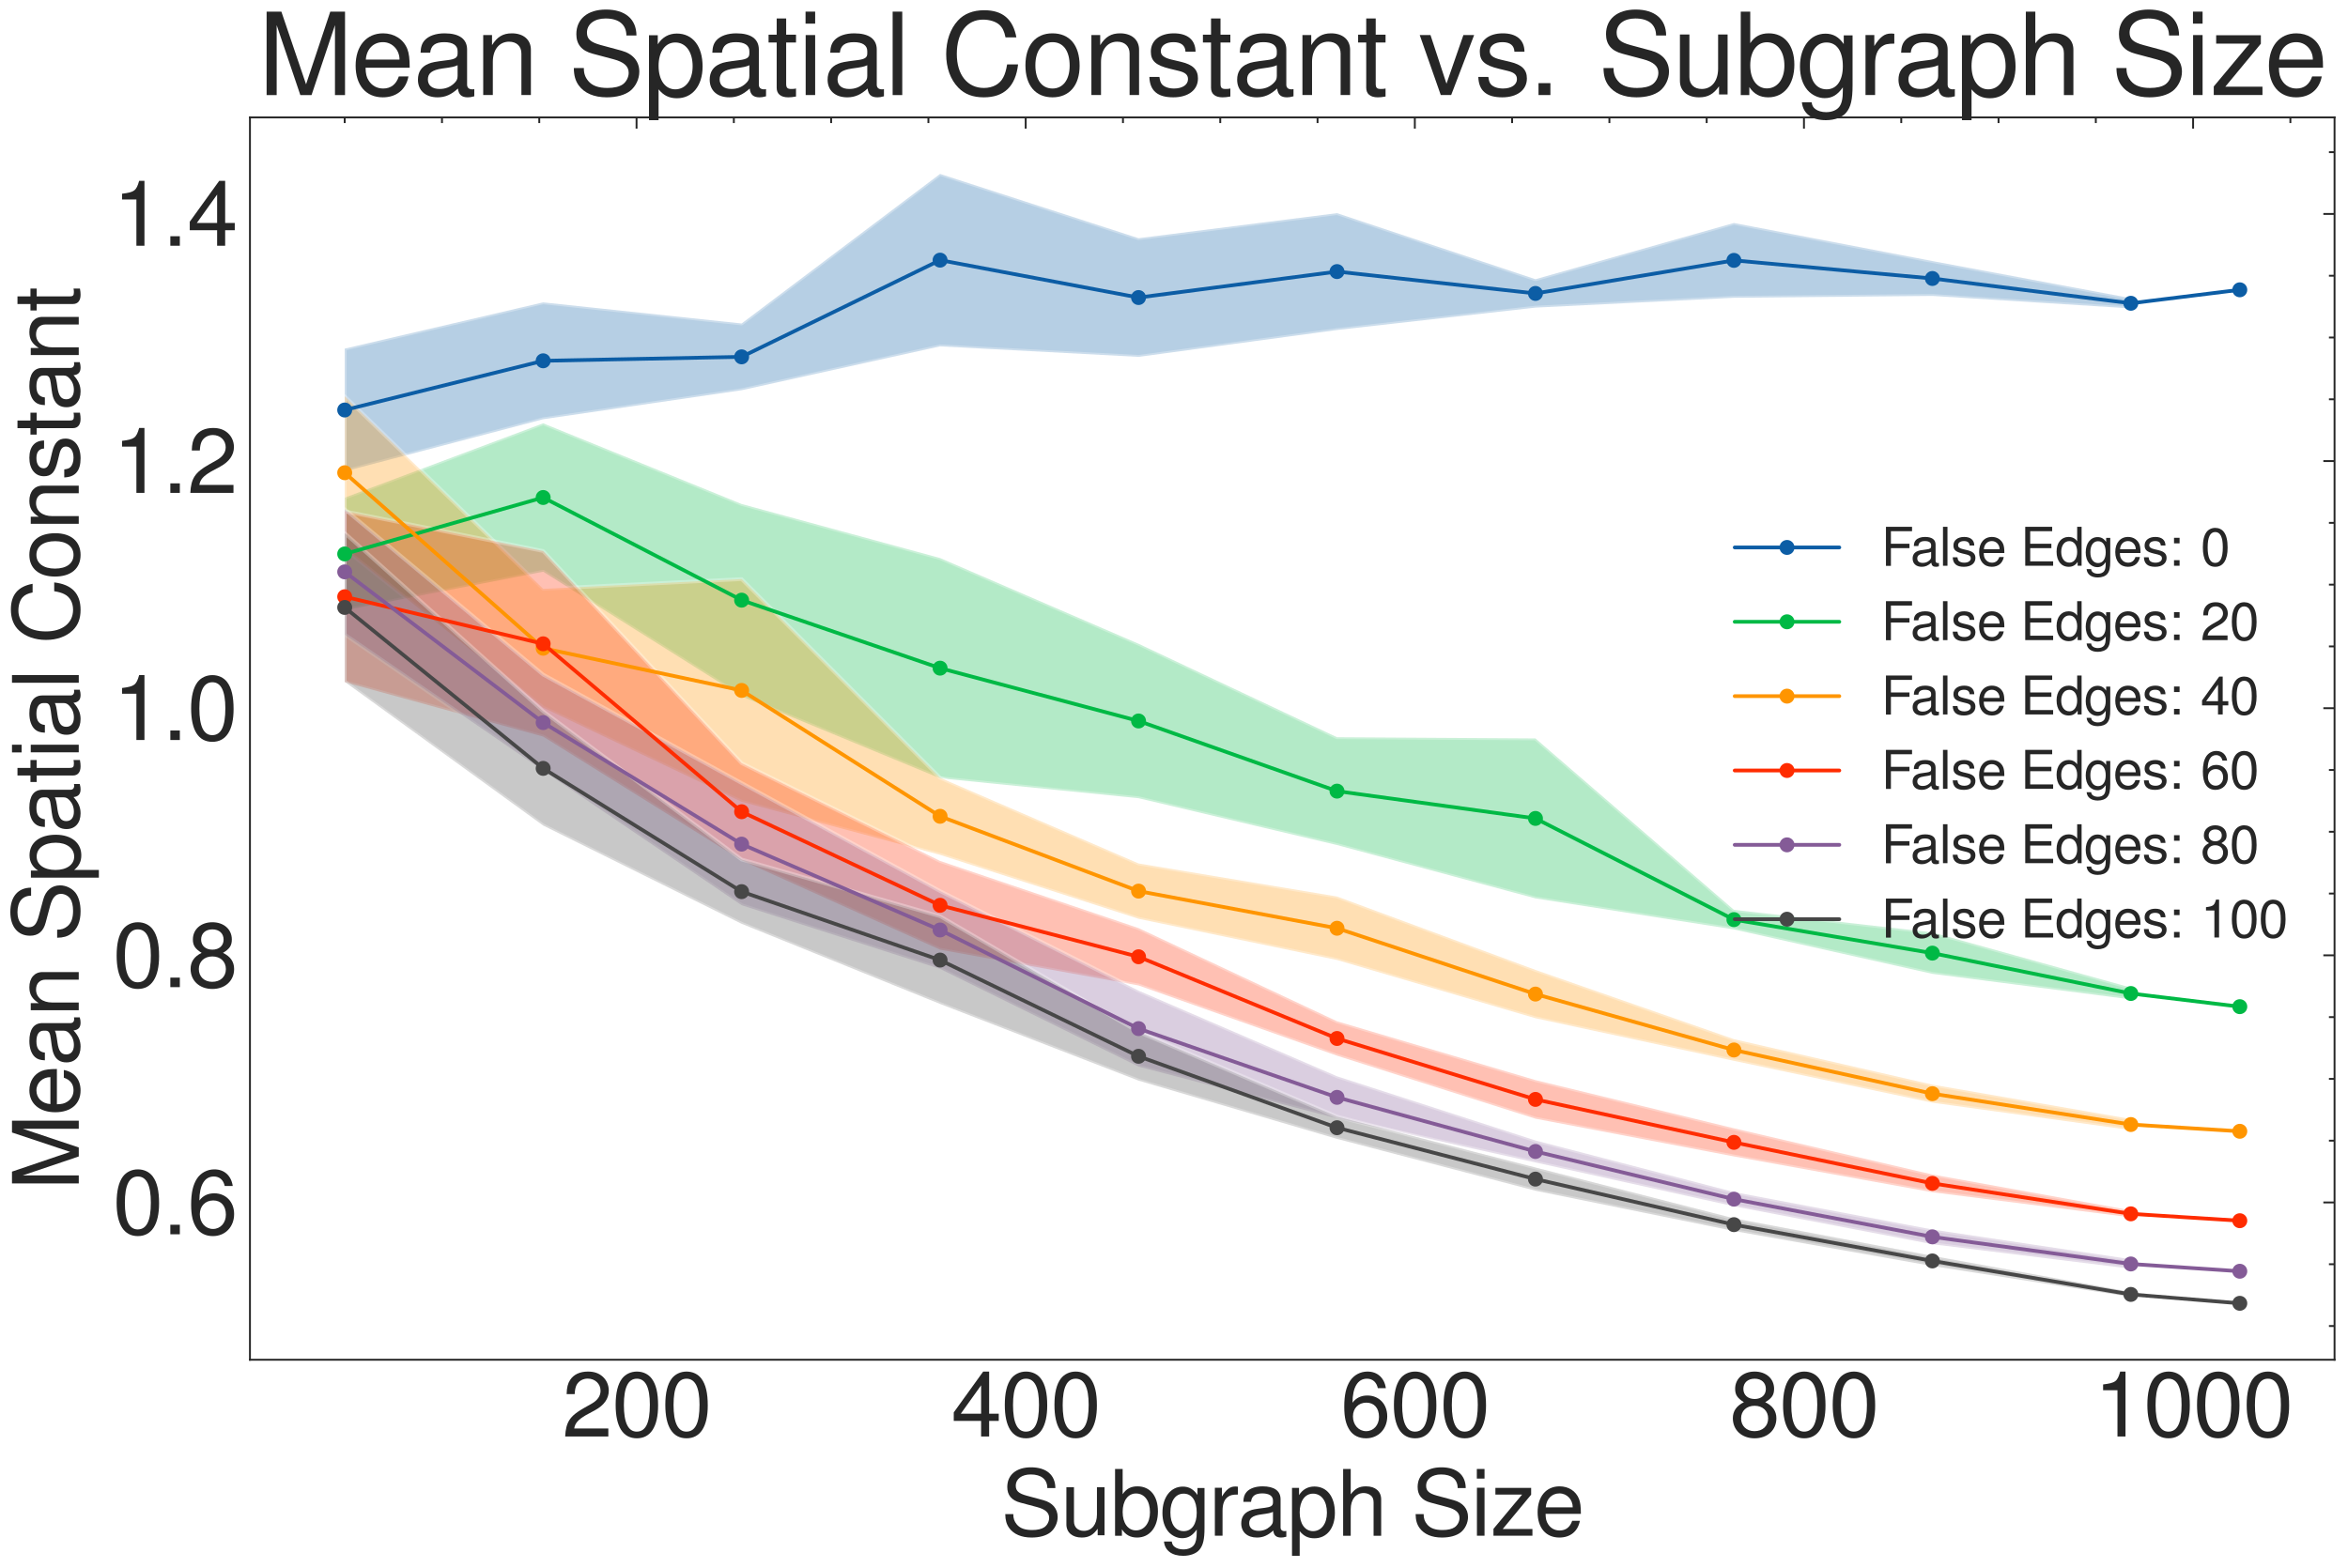 <?xml version="1.0" encoding="utf-8" standalone="no"?>
<!DOCTYPE svg PUBLIC "-//W3C//DTD SVG 1.1//EN"
  "http://www.w3.org/Graphics/SVG/1.1/DTD/svg11.dtd">
<svg xmlns:xlink="http://www.w3.org/1999/xlink" width="628.506pt" height="419.888pt" viewBox="0 0 628.506 419.888" xmlns="http://www.w3.org/2000/svg" version="1.1">
 <defs>
  <style type="text/css">*{stroke-linejoin: round; stroke-linecap: butt}</style>
 </defs>
 <g id="figure_1">
  <g id="patch_1">
   <path d="M 0 419.888 
L 628.506 419.888 
L 628.506 0 
L 0 0 
z
" style="fill: #ffffff"/>
  </g>
  <g id="axes_1">
   <g id="patch_2">
    <path d="M 66.906 364.088 
L 624.906 364.088 
L 624.906 31.448 
L 66.906 31.448 
z
" style="fill: #ffffff"/>
   </g>
   <g id="matplotlib.axis_1">
    <g id="xtick_1">
     <g id="line2d_1">
      <defs>
       <path id="m664e7f106a" d="M 0 0 
L 0 3 
" style="stroke: #262626; stroke-width: 0.5"/>
      </defs>
      <g>
       <use xlink:href="#m664e7f106a" x="170.392" y="31.448" style="fill: #262626; stroke: #262626; stroke-width: 0.5"/>
      </g>
     </g>
     <g id="text_1">
      <!-- $\mathdefault{200}$ -->
      <g style="fill: #262626" transform="translate(150.451 384.624) scale(0.24 -0.24)">
       <defs>
        <path id="NimbusSanL-Regu-32" d="M 3238 558 
L 851 558 
C 909 930 1114 1167 1670 1494 
L 2310 1840 
C 2944 2186 3270 2653 3270 3211 
C 3270 3589 3117 3942 2848 4185 
C 2579 4429 2246 4544 1818 4544 
C 1242 4544 813 4339 563 3955 
C 403 3711 333 3429 320 2967 
L 883 2967 
C 902 3275 941 3461 1018 3608 
C 1165 3884 1459 4051 1798 4051 
C 2310 4051 2694 3685 2694 3198 
C 2694 2839 2483 2531 2080 2301 
L 1491 1968 
C 544 1430 269 1000 218 0 
L 3238 0 
L 3238 558 
z
" transform="scale(0.016)"/>
        <path id="NimbusSanL-Regu-30" d="M 1760 4544 
C 1338 4544 954 4360 717 4046 
C 422 3651 275 3044 275 2208 
C 275 683 787 -128 1760 -128 
C 2720 -128 3245 683 3245 2170 
C 3245 3050 3104 3638 2803 4046 
C 2566 4366 2189 4544 1760 4544 
z
M 1760 4044 
C 2368 4044 2669 3432 2669 2221 
C 2669 939 2374 340 1747 340 
C 1152 340 851 965 851 2202 
C 851 3438 1152 4044 1760 4044 
z
" transform="scale(0.016)"/>
       </defs>
       <use xlink:href="#NimbusSanL-Regu-32" transform="scale(0.996)"/>
       <use xlink:href="#NimbusSanL-Regu-30" transform="translate(55.392 0) scale(0.996)"/>
       <use xlink:href="#NimbusSanL-Regu-30" transform="translate(110.783 0) scale(0.996)"/>
      </g>
     </g>
    </g>
    <g id="xtick_2">
     <g id="line2d_2">
      <g>
       <use xlink:href="#m664e7f106a" x="274.555" y="31.448" style="fill: #262626; stroke: #262626; stroke-width: 0.5"/>
      </g>
     </g>
     <g id="text_2">
      <!-- $\mathdefault{400}$ -->
      <g style="fill: #262626" transform="translate(254.614 384.624) scale(0.24 -0.24)">
       <defs>
        <path id="NimbusSanL-Regu-34" d="M 2093 1088 
L 2093 0 
L 2656 0 
L 2656 1088 
L 3328 1088 
L 3328 1594 
L 2656 1594 
L 2656 4545 
L 2240 4545 
L 179 1684 
L 179 1088 
L 2093 1088 
z
M 2093 1594 
L 672 1594 
L 2093 3583 
L 2093 1594 
z
" transform="scale(0.016)"/>
       </defs>
       <use xlink:href="#NimbusSanL-Regu-34" transform="scale(0.996)"/>
       <use xlink:href="#NimbusSanL-Regu-30" transform="translate(55.392 0) scale(0.996)"/>
       <use xlink:href="#NimbusSanL-Regu-30" transform="translate(110.783 0) scale(0.996)"/>
      </g>
     </g>
    </g>
    <g id="xtick_3">
     <g id="line2d_3">
      <g>
       <use xlink:href="#m664e7f106a" x="378.717" y="31.448" style="fill: #262626; stroke: #262626; stroke-width: 0.5"/>
      </g>
     </g>
     <g id="text_3">
      <!-- $\mathdefault{600}$ -->
      <g style="fill: #262626" transform="translate(358.776 384.624) scale(0.24 -0.24)">
       <defs>
        <path id="NimbusSanL-Regu-36" d="M 3187 3382 
C 3078 4111 2592 4544 1901 4544 
C 1402 4544 954 4302 685 3900 
C 403 3460 275 2904 275 2081 
C 275 1321 390 836 659 434 
C 902 69 1299 -128 1798 -128 
C 2662 -128 3283 518 3283 1415 
C 3283 2268 2707 2868 1894 2868 
C 1446 2868 1094 2695 851 2362 
C 858 3444 1216 4044 1862 4044 
C 2259 4044 2534 3803 2624 3382 
L 3187 3382 
z
M 1824 2368 
C 2368 2368 2707 1986 2707 1370 
C 2707 793 2323 372 1805 372 
C 1280 372 883 813 883 1402 
C 883 1973 1267 2368 1824 2368 
z
" transform="scale(0.016)"/>
       </defs>
       <use xlink:href="#NimbusSanL-Regu-36" transform="scale(0.996)"/>
       <use xlink:href="#NimbusSanL-Regu-30" transform="translate(55.392 0) scale(0.996)"/>
       <use xlink:href="#NimbusSanL-Regu-30" transform="translate(110.783 0) scale(0.996)"/>
      </g>
     </g>
    </g>
    <g id="xtick_4">
     <g id="line2d_4">
      <g>
       <use xlink:href="#m664e7f106a" x="482.88" y="31.448" style="fill: #262626; stroke: #262626; stroke-width: 0.5"/>
      </g>
     </g>
     <g id="text_4">
      <!-- $\mathdefault{800}$ -->
      <g style="fill: #262626" transform="translate(462.939 384.624) scale(0.24 -0.24)">
       <defs>
        <path id="NimbusSanL-Regu-38" d="M 2502 2399 
C 2970 2680 3123 2910 3123 3338 
C 3123 4046 2566 4544 1760 4544 
C 960 4544 397 4046 397 3338 
C 397 2917 550 2687 1011 2399 
C 493 2150 237 1774 237 1276 
C 237 446 864 -128 1760 -128 
C 2656 -128 3283 447 3283 1270 
C 3283 1774 3027 2150 2502 2399 
z
M 1760 4044 
C 2240 4044 2547 3764 2547 3325 
C 2547 2904 2234 2624 1760 2624 
C 1286 2624 973 2904 973 3331 
C 973 3764 1286 4044 1760 4044 
z
M 1760 2149 
C 2323 2149 2707 1792 2707 1263 
C 2707 729 2323 372 1747 372 
C 1197 372 813 735 813 1263 
C 813 1792 1197 2149 1760 2149 
z
" transform="scale(0.016)"/>
       </defs>
       <use xlink:href="#NimbusSanL-Regu-38" transform="scale(0.996)"/>
       <use xlink:href="#NimbusSanL-Regu-30" transform="translate(55.392 0) scale(0.996)"/>
       <use xlink:href="#NimbusSanL-Regu-30" transform="translate(110.783 0) scale(0.996)"/>
      </g>
     </g>
    </g>
    <g id="xtick_5">
     <g id="line2d_5">
      <g>
       <use xlink:href="#m664e7f106a" x="587.043" y="31.448" style="fill: #262626; stroke: #262626; stroke-width: 0.5"/>
      </g>
     </g>
     <g id="text_5">
      <!-- $\mathdefault{1000}$ -->
      <g style="fill: #262626" transform="translate(560.455 384.624) scale(0.24 -0.24)">
       <defs>
        <path id="NimbusSanL-Regu-31" d="M 1658 3238 
L 1658 0 
L 2221 0 
L 2221 4545 
L 1850 4545 
C 1651 3847 1523 3751 653 3642 
L 653 3238 
L 1658 3238 
z
" transform="scale(0.016)"/>
       </defs>
       <use xlink:href="#NimbusSanL-Regu-31" transform="scale(0.996)"/>
       <use xlink:href="#NimbusSanL-Regu-30" transform="translate(55.392 0) scale(0.996)"/>
       <use xlink:href="#NimbusSanL-Regu-30" transform="translate(110.783 0) scale(0.996)"/>
       <use xlink:href="#NimbusSanL-Regu-30" transform="translate(166.175 0) scale(0.996)"/>
      </g>
     </g>
    </g>
    <g id="xtick_6">
     <g id="line2d_6">
      <defs>
       <path id="m63f99865b6" d="M 0 0 
L 0 1.5 
" style="stroke: #262626; stroke-width: 0.5"/>
      </defs>
      <g>
       <use xlink:href="#m63f99865b6" x="92.27" y="31.448" style="fill: #262626; stroke: #262626; stroke-width: 0.5"/>
      </g>
     </g>
    </g>
    <g id="xtick_7">
     <g id="line2d_7">
      <g>
       <use xlink:href="#m63f99865b6" x="118.31" y="31.448" style="fill: #262626; stroke: #262626; stroke-width: 0.5"/>
      </g>
     </g>
    </g>
    <g id="xtick_8">
     <g id="line2d_8">
      <g>
       <use xlink:href="#m63f99865b6" x="144.351" y="31.448" style="fill: #262626; stroke: #262626; stroke-width: 0.5"/>
      </g>
     </g>
    </g>
    <g id="xtick_9">
     <g id="line2d_9">
      <g>
       <use xlink:href="#m63f99865b6" x="196.432" y="31.448" style="fill: #262626; stroke: #262626; stroke-width: 0.5"/>
      </g>
     </g>
    </g>
    <g id="xtick_10">
     <g id="line2d_10">
      <g>
       <use xlink:href="#m63f99865b6" x="222.473" y="31.448" style="fill: #262626; stroke: #262626; stroke-width: 0.5"/>
      </g>
     </g>
    </g>
    <g id="xtick_11">
     <g id="line2d_11">
      <g>
       <use xlink:href="#m63f99865b6" x="248.514" y="31.448" style="fill: #262626; stroke: #262626; stroke-width: 0.5"/>
      </g>
     </g>
    </g>
    <g id="xtick_12">
     <g id="line2d_12">
      <g>
       <use xlink:href="#m63f99865b6" x="300.595" y="31.448" style="fill: #262626; stroke: #262626; stroke-width: 0.5"/>
      </g>
     </g>
    </g>
    <g id="xtick_13">
     <g id="line2d_13">
      <g>
       <use xlink:href="#m63f99865b6" x="326.636" y="31.448" style="fill: #262626; stroke: #262626; stroke-width: 0.5"/>
      </g>
     </g>
    </g>
    <g id="xtick_14">
     <g id="line2d_14">
      <g>
       <use xlink:href="#m63f99865b6" x="352.677" y="31.448" style="fill: #262626; stroke: #262626; stroke-width: 0.5"/>
      </g>
     </g>
    </g>
    <g id="xtick_15">
     <g id="line2d_15">
      <g>
       <use xlink:href="#m63f99865b6" x="404.758" y="31.448" style="fill: #262626; stroke: #262626; stroke-width: 0.5"/>
      </g>
     </g>
    </g>
    <g id="xtick_16">
     <g id="line2d_16">
      <g>
       <use xlink:href="#m63f99865b6" x="430.799" y="31.448" style="fill: #262626; stroke: #262626; stroke-width: 0.5"/>
      </g>
     </g>
    </g>
    <g id="xtick_17">
     <g id="line2d_17">
      <g>
       <use xlink:href="#m63f99865b6" x="456.839" y="31.448" style="fill: #262626; stroke: #262626; stroke-width: 0.5"/>
      </g>
     </g>
    </g>
    <g id="xtick_18">
     <g id="line2d_18">
      <g>
       <use xlink:href="#m63f99865b6" x="508.921" y="31.448" style="fill: #262626; stroke: #262626; stroke-width: 0.5"/>
      </g>
     </g>
    </g>
    <g id="xtick_19">
     <g id="line2d_19">
      <g>
       <use xlink:href="#m63f99865b6" x="534.962" y="31.448" style="fill: #262626; stroke: #262626; stroke-width: 0.5"/>
      </g>
     </g>
    </g>
    <g id="xtick_20">
     <g id="line2d_20">
      <g>
       <use xlink:href="#m63f99865b6" x="561.002" y="31.448" style="fill: #262626; stroke: #262626; stroke-width: 0.5"/>
      </g>
     </g>
    </g>
    <g id="xtick_21">
     <g id="line2d_21">
      <g>
       <use xlink:href="#m63f99865b6" x="613.084" y="31.448" style="fill: #262626; stroke: #262626; stroke-width: 0.5"/>
      </g>
     </g>
    </g>
    <g id="text_6">
     <!-- Subgraph Size -->
     <g style="fill: #262626" transform="translate(267.911 411.195) scale(0.24 -0.24)">
      <defs>
       <path id="NimbusSanL-Regu-53" d="M 3814 3335 
C 3808 4255 3181 4788 2106 4788 
C 1082 4788 448 4260 448 3410 
C 448 2837 749 2477 1363 2316 
L 2522 2007 
C 3110 1852 3379 1614 3379 1247 
C 3379 995 3245 738 3046 597 
C 2861 468 2566 397 2189 397 
C 1683 397 1338 520 1114 790 
C 941 996 864 1222 870 1511 
L 307 1511 
C 314 1081 397 798 582 540 
C 902 103 1440 -128 2150 -128 
C 2707 -128 3162 1 3462 232 
C 3776 483 3974 901 3974 1307 
C 3974 1886 3616 2311 2982 2485 
L 1811 2801 
C 1248 2955 1043 3135 1043 3496 
C 1043 3972 1459 4288 2086 4288 
C 2829 4288 3245 3947 3251 3335 
L 3814 3335 
z
" transform="scale(0.016)"/>
       <path id="NimbusSanL-Regu-75" d="M 3085 33 
L 3085 3392 
L 2554 3392 
L 2554 1479 
C 2554 790 2195 340 1638 340 
C 1216 340 947 597 947 1003 
L 947 3392 
L 416 3392 
L 416 792 
C 416 232 832 -128 1485 -128 
C 1978 -128 2291 45 2605 488 
L 2605 33 
L 3085 33 
z
" transform="scale(0.016)"/>
       <path id="NimbusSanL-Regu-62" d="M 346 4672 
L 346 -2 
L 826 -2 
L 826 448 
C 1082 57 1421 -128 1888 -128 
C 2771 -128 3347 592 3347 1702 
C 3347 2786 2797 3456 1914 3456 
C 1453 3456 1126 3282 877 2905 
L 877 4672 
L 346 4672 
z
M 1811 2956 
C 2406 2956 2790 2440 2790 1645 
C 2790 887 2394 372 1811 372 
C 1248 372 877 881 877 1664 
C 877 2447 1248 2956 1811 2956 
z
" transform="scale(0.016)"/>
       <path id="NimbusSanL-Regu-67" d="M 2637 3341 
L 2637 2854 
C 2368 3252 2042 3438 1613 3438 
C 762 3438 186 2692 186 1600 
C 186 1048 333 598 608 276 
C 858 -7 1216 -173 1568 -173 
C 1990 -173 2285 6 2586 429 
L 2586 258 
C 2586 -192 2528 -465 2394 -649 
C 2253 -844 1978 -959 1651 -959 
C 1408 -959 1190 -896 1043 -783 
C 922 -688 870 -600 838 -406 
L 294 -406 
C 352 -1033 845 -1408 1632 -1408 
C 2131 -1408 2560 -1247 2778 -979 
C 3034 -671 3130 -249 3130 538 
L 3130 3341 
L 2637 3341 
z
M 1670 2944 
C 2246 2944 2586 2455 2586 1613 
C 2586 808 2240 320 1677 320 
C 1094 320 742 816 742 1632 
C 742 2442 1101 2944 1670 2944 
z
" transform="scale(0.016)"/>
       <path id="NimbusSanL-Regu-72" d="M 442 3359 
L 442 0 
L 979 0 
L 979 1741 
C 979 2221 1101 2535 1357 2720 
C 1523 2842 1683 2880 2054 2880 
L 2054 3432 
C 1965 3444 1920 3444 1850 3444 
C 1504 3444 1242 3240 934 2746 
L 934 3359 
L 442 3359 
z
" transform="scale(0.016)"/>
       <path id="NimbusSanL-Regu-61" d="M 3424 333 
C 3366 320 3341 320 3309 320 
C 3123 320 3021 415 3021 581 
L 3021 2545 
C 3021 3137 2586 3456 1760 3456 
C 1274 3456 870 3316 646 3066 
C 493 2893 429 2702 416 2370 
L 954 2370 
C 998 2777 1242 2962 1741 2962 
C 2221 2962 2490 2783 2490 2465 
L 2490 2325 
C 2490 2101 2355 2006 1933 1955 
C 1178 1860 1062 1834 858 1751 
C 467 1592 269 1292 269 859 
C 269 254 691 -128 1370 -128 
C 1792 -128 2131 19 2509 365 
C 2547 25 2714 -128 3059 -128 
C 3168 -128 3251 -116 3424 -70 
L 3424 333 
z
M 2490 1072 
C 2490 893 2438 785 2278 639 
C 2061 441 1798 340 1485 340 
C 1069 340 826 537 826 874 
C 826 1225 1062 1403 1632 1486 
C 2195 1562 2310 1588 2490 1670 
L 2490 1072 
z
" transform="scale(0.016)"/>
       <path id="NimbusSanL-Regu-70" d="M 346 -1408 
L 883 -1408 
L 883 320 
C 1165 -27 1478 -180 1914 -180 
C 2778 -180 3347 522 3347 1599 
C 3347 2734 2797 3444 1907 3444 
C 1453 3444 1088 3238 838 2841 
L 838 3349 
L 346 3349 
L 346 -1408 
z
M 1818 2944 
C 2406 2944 2790 2420 2790 1612 
C 2790 843 2400 320 1818 320 
C 1254 320 883 837 883 1632 
C 883 2427 1254 2944 1818 2944 
z
" transform="scale(0.016)"/>
       <path id="NimbusSanL-Regu-68" d="M 448 4672 
L 448 -2 
L 979 -2 
L 979 1852 
C 979 2539 1338 2988 1888 2988 
C 2061 2988 2234 2930 2362 2834 
C 2515 2725 2579 2564 2579 2327 
L 2579 -2 
L 3110 -2 
L 3110 2538 
C 3110 3103 2707 3456 2054 3456 
C 1581 3456 1293 3308 979 2898 
L 979 4672 
L 448 4672 
z
" transform="scale(0.016)"/>
       <path id="NimbusSanL-Regu-69" d="M 960 3359 
L 429 3359 
L 429 0 
L 960 0 
L 960 3359 
z
M 960 4672 
L 422 4672 
L 422 3999 
L 960 3999 
L 960 4672 
z
" transform="scale(0.016)"/>
       <path id="NimbusSanL-Regu-7a" d="M 2835 3348 
L 333 3348 
L 333 2880 
L 2202 2880 
L 198 481 
L 198 0 
L 2925 0 
L 2925 468 
L 845 468 
L 2835 2874 
L 2835 3348 
z
" transform="scale(0.016)"/>
       <path id="NimbusSanL-Regu-65" d="M 3283 1529 
C 3283 2034 3245 2338 3149 2584 
C 2931 3127 2419 3456 1792 3456 
C 858 3456 256 2742 256 1645 
C 256 547 838 -128 1779 -128 
C 2547 -128 3078 310 3213 1044 
L 2675 1044 
C 2528 598 2227 365 1798 365 
C 1459 365 1171 520 992 805 
C 864 998 819 1193 813 1529 
L 3283 1529 
z
M 826 1984 
C 870 2577 1248 2962 1786 2962 
C 2310 2962 2714 2530 2714 1984 
C 2714 1984 2714 1984 2707 1984 
L 826 1984 
z
" transform="scale(0.016)"/>
      </defs>
      <use xlink:href="#NimbusSanL-Regu-53" transform="scale(0.996)"/>
      <use xlink:href="#NimbusSanL-Regu-75" transform="translate(66.45 0) scale(0.996)"/>
      <use xlink:href="#NimbusSanL-Regu-62" transform="translate(121.842 0) scale(0.996)"/>
      <use xlink:href="#NimbusSanL-Regu-67" transform="translate(177.233 0) scale(0.996)"/>
      <use xlink:href="#NimbusSanL-Regu-72" transform="translate(231.629 0) scale(0.996)"/>
      <use xlink:href="#NimbusSanL-Regu-61" transform="translate(263.808 0) scale(0.996)"/>
      <use xlink:href="#NimbusSanL-Regu-70" transform="translate(319.2 0) scale(0.996)"/>
      <use xlink:href="#NimbusSanL-Regu-68" transform="translate(374.591 0) scale(0.996)"/>
      <use xlink:href="#NimbusSanL-Regu-53" transform="translate(457.678 0) scale(0.996)"/>
      <use xlink:href="#NimbusSanL-Regu-69" transform="translate(524.128 0) scale(0.996)"/>
      <use xlink:href="#NimbusSanL-Regu-7a" transform="translate(546.245 0) scale(0.996)"/>
      <use xlink:href="#NimbusSanL-Regu-65" transform="translate(594.565 0) scale(0.996)"/>
     </g>
    </g>
   </g>
   <g id="matplotlib.axis_2">
    <g id="ytick_1">
     <g id="line2d_22">
      <defs>
       <path id="ma4fda06983" d="M 0 0 
L -3 0 
" style="stroke: #262626; stroke-width: 0.5"/>
      </defs>
      <g>
       <use xlink:href="#ma4fda06983" x="624.906" y="321.966" style="fill: #262626; stroke: #262626; stroke-width: 0.5"/>
      </g>
     </g>
     <g id="text_7">
      <!-- $\mathdefault{0.6}$ -->
      <g style="fill: #262626" transform="translate(30.171 330.484) scale(0.24 -0.24)">
       <defs>
        <path id="NimbusSanL-Regu-2e" d="M 1222 667 
L 557 667 
L 557 0 
L 1222 0 
L 1222 667 
z
" transform="scale(0.016)"/>
       </defs>
       <use xlink:href="#NimbusSanL-Regu-30" transform="scale(0.996)"/>
       <use xlink:href="#NimbusSanL-Regu-2e" transform="translate(55.392 0) scale(0.996)"/>
       <use xlink:href="#NimbusSanL-Regu-36" transform="translate(83.087 0) scale(0.996)"/>
      </g>
     </g>
    </g>
    <g id="ytick_2">
     <g id="line2d_23">
      <g>
       <use xlink:href="#ma4fda06983" x="624.906" y="255.796" style="fill: #262626; stroke: #262626; stroke-width: 0.5"/>
      </g>
     </g>
     <g id="text_8">
      <!-- $\mathdefault{0.8}$ -->
      <g style="fill: #262626" transform="translate(30.171 264.314) scale(0.24 -0.24)">
       <use xlink:href="#NimbusSanL-Regu-30" transform="scale(0.996)"/>
       <use xlink:href="#NimbusSanL-Regu-2e" transform="translate(55.392 0) scale(0.996)"/>
       <use xlink:href="#NimbusSanL-Regu-38" transform="translate(83.087 0) scale(0.996)"/>
      </g>
     </g>
    </g>
    <g id="ytick_3">
     <g id="line2d_24">
      <g>
       <use xlink:href="#ma4fda06983" x="624.906" y="189.625" style="fill: #262626; stroke: #262626; stroke-width: 0.5"/>
      </g>
     </g>
     <g id="text_9">
      <!-- $\mathdefault{1.0}$ -->
      <g style="fill: #262626" transform="translate(30.171 198.143) scale(0.24 -0.24)">
       <use xlink:href="#NimbusSanL-Regu-31" transform="scale(0.996)"/>
       <use xlink:href="#NimbusSanL-Regu-2e" transform="translate(55.392 0) scale(0.996)"/>
       <use xlink:href="#NimbusSanL-Regu-30" transform="translate(83.087 0) scale(0.996)"/>
      </g>
     </g>
    </g>
    <g id="ytick_4">
     <g id="line2d_25">
      <g>
       <use xlink:href="#ma4fda06983" x="624.906" y="123.454" style="fill: #262626; stroke: #262626; stroke-width: 0.5"/>
      </g>
     </g>
     <g id="text_10">
      <!-- $\mathdefault{1.2}$ -->
      <g style="fill: #262626" transform="translate(30.171 131.972) scale(0.24 -0.24)">
       <use xlink:href="#NimbusSanL-Regu-31" transform="scale(0.996)"/>
       <use xlink:href="#NimbusSanL-Regu-2e" transform="translate(55.392 0) scale(0.996)"/>
       <use xlink:href="#NimbusSanL-Regu-32" transform="translate(83.087 0) scale(0.996)"/>
      </g>
     </g>
    </g>
    <g id="ytick_5">
     <g id="line2d_26">
      <g>
       <use xlink:href="#ma4fda06983" x="624.906" y="57.283" style="fill: #262626; stroke: #262626; stroke-width: 0.5"/>
      </g>
     </g>
     <g id="text_11">
      <!-- $\mathdefault{1.4}$ -->
      <g style="fill: #262626" transform="translate(30.171 65.801) scale(0.24 -0.24)">
       <use xlink:href="#NimbusSanL-Regu-31" transform="scale(0.996)"/>
       <use xlink:href="#NimbusSanL-Regu-2e" transform="translate(55.392 0) scale(0.996)"/>
       <use xlink:href="#NimbusSanL-Regu-34" transform="translate(83.087 0) scale(0.996)"/>
      </g>
     </g>
    </g>
    <g id="ytick_6">
     <g id="line2d_27">
      <defs>
       <path id="m3b3488e1a2" d="M 0 0 
L -1.5 0 
" style="stroke: #262626; stroke-width: 0.5"/>
      </defs>
      <g>
       <use xlink:href="#m3b3488e1a2" x="624.906" y="355.052" style="fill: #262626; stroke: #262626; stroke-width: 0.5"/>
      </g>
     </g>
    </g>
    <g id="ytick_7">
     <g id="line2d_28">
      <g>
       <use xlink:href="#m3b3488e1a2" x="624.906" y="338.509" style="fill: #262626; stroke: #262626; stroke-width: 0.5"/>
      </g>
     </g>
    </g>
    <g id="ytick_8">
     <g id="line2d_29">
      <g>
       <use xlink:href="#m3b3488e1a2" x="624.906" y="305.424" style="fill: #262626; stroke: #262626; stroke-width: 0.5"/>
      </g>
     </g>
    </g>
    <g id="ytick_9">
     <g id="line2d_30">
      <g>
       <use xlink:href="#m3b3488e1a2" x="624.906" y="288.881" style="fill: #262626; stroke: #262626; stroke-width: 0.5"/>
      </g>
     </g>
    </g>
    <g id="ytick_10">
     <g id="line2d_31">
      <g>
       <use xlink:href="#m3b3488e1a2" x="624.906" y="272.338" style="fill: #262626; stroke: #262626; stroke-width: 0.5"/>
      </g>
     </g>
    </g>
    <g id="ytick_11">
     <g id="line2d_32">
      <g>
       <use xlink:href="#m3b3488e1a2" x="624.906" y="239.253" style="fill: #262626; stroke: #262626; stroke-width: 0.5"/>
      </g>
     </g>
    </g>
    <g id="ytick_12">
     <g id="line2d_33">
      <g>
       <use xlink:href="#m3b3488e1a2" x="624.906" y="222.71" style="fill: #262626; stroke: #262626; stroke-width: 0.5"/>
      </g>
     </g>
    </g>
    <g id="ytick_13">
     <g id="line2d_34">
      <g>
       <use xlink:href="#m3b3488e1a2" x="624.906" y="206.168" style="fill: #262626; stroke: #262626; stroke-width: 0.5"/>
      </g>
     </g>
    </g>
    <g id="ytick_14">
     <g id="line2d_35">
      <g>
       <use xlink:href="#m3b3488e1a2" x="624.906" y="173.082" style="fill: #262626; stroke: #262626; stroke-width: 0.5"/>
      </g>
     </g>
    </g>
    <g id="ytick_15">
     <g id="line2d_36">
      <g>
       <use xlink:href="#m3b3488e1a2" x="624.906" y="156.539" style="fill: #262626; stroke: #262626; stroke-width: 0.5"/>
      </g>
     </g>
    </g>
    <g id="ytick_16">
     <g id="line2d_37">
      <g>
       <use xlink:href="#m3b3488e1a2" x="624.906" y="139.997" style="fill: #262626; stroke: #262626; stroke-width: 0.5"/>
      </g>
     </g>
    </g>
    <g id="ytick_17">
     <g id="line2d_38">
      <g>
       <use xlink:href="#m3b3488e1a2" x="624.906" y="106.911" style="fill: #262626; stroke: #262626; stroke-width: 0.5"/>
      </g>
     </g>
    </g>
    <g id="ytick_18">
     <g id="line2d_39">
      <g>
       <use xlink:href="#m3b3488e1a2" x="624.906" y="90.369" style="fill: #262626; stroke: #262626; stroke-width: 0.5"/>
      </g>
     </g>
    </g>
    <g id="ytick_19">
     <g id="line2d_40">
      <g>
       <use xlink:href="#m3b3488e1a2" x="624.906" y="73.826" style="fill: #262626; stroke: #262626; stroke-width: 0.5"/>
      </g>
     </g>
    </g>
    <g id="ytick_20">
     <g id="line2d_41">
      <g>
       <use xlink:href="#m3b3488e1a2" x="624.906" y="40.741" style="fill: #262626; stroke: #262626; stroke-width: 0.5"/>
      </g>
     </g>
    </g>
    <g id="text_12">
     <!-- Mean Spatial Constant -->
     <g style="fill: #262626" transform="translate(21.078 318.705) rotate(-90) scale(0.24 -0.24)">
      <defs>
       <path id="NimbusSanL-Regu-4d" d="M 2995 -2 
L 4307 3915 
L 4307 -2 
L 4870 -2 
L 4870 4672 
L 4045 4672 
L 2688 601 
L 1306 4672 
L 480 4672 
L 480 -2 
L 1043 -2 
L 1043 3915 
L 2368 -2 
L 2995 -2 
z
" transform="scale(0.016)"/>
       <path id="NimbusSanL-Regu-6e" d="M 448 3359 
L 448 0 
L 986 0 
L 986 1853 
C 986 2539 1344 2988 1894 2988 
C 2317 2988 2586 2731 2586 2327 
L 2586 0 
L 3117 0 
L 3117 2539 
C 3117 3097 2701 3456 2054 3456 
C 1555 3456 1235 3263 941 2796 
L 941 3359 
L 448 3359 
z
" transform="scale(0.016)"/>
       <path id="NimbusSanL-Regu-74" d="M 1626 3380 
L 1075 3380 
L 1075 4288 
L 544 4288 
L 544 3380 
L 90 3380 
L 90 2944 
L 544 2944 
L 544 404 
C 544 64 774 -128 1190 -128 
C 1318 -128 1446 -116 1626 -83 
L 1626 366 
C 1555 346 1472 340 1370 340 
C 1139 340 1075 404 1075 641 
L 1075 2944 
L 1626 2944 
L 1626 3380 
z
" transform="scale(0.016)"/>
       <path id="NimbusSanL-Regu-6c" d="M 973 4672 
L 435 4672 
L 435 -2 
L 973 -2 
L 973 4672 
z
" transform="scale(0.016)"/>
       <path id="NimbusSanL-Regu-43" d="M 4237 3229 
C 4051 4252 3462 4750 2438 4750 
C 1811 4750 1306 4552 960 4168 
C 538 3709 307 3045 307 2291 
C 307 1525 544 868 986 414 
C 1344 44 1805 -128 2413 -128 
C 3552 -128 4192 485 4333 1717 
L 3718 1717 
C 3667 1399 3603 1182 3507 997 
C 3315 614 2918 397 2419 397 
C 1491 397 902 1137 902 2298 
C 902 3491 1466 4224 2368 4224 
C 2746 4224 3098 4110 3290 3930 
C 3462 3771 3558 3573 3629 3229 
L 4237 3229 
z
" transform="scale(0.016)"/>
       <path id="NimbusSanL-Regu-6f" d="M 1741 3456 
C 800 3456 230 2786 230 1663 
C 230 541 794 -128 1747 -128 
C 2688 -128 3264 541 3264 1638 
C 3264 2792 2707 3456 1741 3456 
z
M 1747 2962 
C 2349 2962 2707 2472 2707 1645 
C 2707 861 2336 365 1747 365 
C 1152 365 787 855 787 1663 
C 787 2466 1152 2962 1747 2962 
z
" transform="scale(0.016)"/>
       <path id="NimbusSanL-Regu-73" d="M 2803 2427 
C 2797 3085 2362 3456 1587 3456 
C 806 3456 301 3054 301 2436 
C 301 1913 570 1665 1363 1474 
L 1862 1353 
C 2234 1263 2381 1130 2381 888 
C 2381 576 2067 365 1600 365 
C 1312 365 1069 448 934 588 
C 851 684 813 779 781 1014 
L 218 1014 
C 243 241 678 -128 1555 -128 
C 2400 -128 2938 285 2938 929 
C 2938 1426 2656 1701 1990 1860 
L 1478 1981 
C 1043 2082 858 2223 858 2458 
C 858 2764 1133 2962 1568 2962 
C 1997 2962 2227 2777 2240 2427 
L 2803 2427 
z
" transform="scale(0.016)"/>
      </defs>
      <use xlink:href="#NimbusSanL-Regu-4d" transform="scale(0.996)"/>
      <use xlink:href="#NimbusSanL-Regu-65" transform="translate(82.988 0) scale(0.996)"/>
      <use xlink:href="#NimbusSanL-Regu-61" transform="translate(138.38 0) scale(0.996)"/>
      <use xlink:href="#NimbusSanL-Regu-6e" transform="translate(193.772 0) scale(0.996)"/>
      <use xlink:href="#NimbusSanL-Regu-53" transform="translate(276.859 0) scale(0.996)"/>
      <use xlink:href="#NimbusSanL-Regu-70" transform="translate(343.309 0) scale(0.996)"/>
      <use xlink:href="#NimbusSanL-Regu-61" transform="translate(398.7 0) scale(0.996)"/>
      <use xlink:href="#NimbusSanL-Regu-74" transform="translate(454.092 0) scale(0.996)"/>
      <use xlink:href="#NimbusSanL-Regu-69" transform="translate(481.787 0) scale(0.996)"/>
      <use xlink:href="#NimbusSanL-Regu-61" transform="translate(503.904 0) scale(0.996)"/>
      <use xlink:href="#NimbusSanL-Regu-6c" transform="translate(559.296 0) scale(0.996)"/>
      <use xlink:href="#NimbusSanL-Regu-43" transform="translate(609.108 0) scale(0.996)"/>
      <use xlink:href="#NimbusSanL-Regu-6f" transform="translate(681.038 0) scale(0.996)"/>
      <use xlink:href="#NimbusSanL-Regu-6e" transform="translate(736.429 0) scale(0.996)"/>
      <use xlink:href="#NimbusSanL-Regu-73" transform="translate(791.821 0) scale(0.996)"/>
      <use xlink:href="#NimbusSanL-Regu-74" transform="translate(841.634 0) scale(0.996)"/>
      <use xlink:href="#NimbusSanL-Regu-61" transform="translate(869.329 0) scale(0.996)"/>
      <use xlink:href="#NimbusSanL-Regu-6e" transform="translate(924.721 0) scale(0.996)"/>
      <use xlink:href="#NimbusSanL-Regu-74" transform="translate(980.113 0) scale(0.996)"/>
     </g>
    </g>
   </g>
   <g id="PolyCollection_1">
    <defs>
     <path id="m60db2daf4e" d="M 92.27 -326.538 
L 92.27 -293.669 
L 145.393 -307.634 
L 198.516 -315.402 
L 251.639 -327.148 
L 304.762 -324.334 
L 357.885 -331.527 
L 411.008 -337.519 
L 464.131 -340.159 
L 517.254 -340.653 
L 570.377 -337.31 
L 570.377 -340.056 
L 570.377 -340.056 
L 517.254 -349.989 
L 464.131 -360.182 
L 411.008 -345.123 
L 357.885 -362.815 
L 304.762 -356.105 
L 251.639 -373.32 
L 198.516 -333.276 
L 145.393 -338.927 
L 92.27 -326.538 
z
" style="stroke: #ffffff; stroke-opacity: 0.3"/>
    </defs>
    <g clip-path="url(#p9acade1af8)">
     <use xlink:href="#m60db2daf4e" x="0" y="419.888" style="fill: #0c5da5; fill-opacity: 0.3; stroke: #ffffff; stroke-opacity: 0.3"/>
    </g>
   </g>
   <g id="PolyCollection_2">
    <defs>
     <path id="mab9387515b" d="M 92.27 -286.636 
L 92.27 -256.49 
L 145.393 -266.811 
L 198.516 -233.444 
L 251.639 -211.499 
L 304.762 -206.162 
L 357.885 -193.624 
L 411.008 -179.336 
L 464.131 -171.031 
L 517.254 -159.134 
L 570.377 -152.287 
L 570.377 -155.453 
L 570.377 -155.453 
L 517.254 -170.233 
L 464.131 -176.271 
L 411.008 -222.165 
L 357.885 -222.491 
L 304.762 -247.519 
L 251.639 -270.471 
L 198.516 -284.941 
L 145.393 -306.545 
L 92.27 -286.636 
z
" style="stroke: #ffffff; stroke-opacity: 0.3"/>
    </defs>
    <g clip-path="url(#p9acade1af8)">
     <use xlink:href="#mab9387515b" x="0" y="419.888" style="fill: #00b945; fill-opacity: 0.3; stroke: #ffffff; stroke-opacity: 0.3"/>
    </g>
   </g>
   <g id="PolyCollection_3">
    <defs>
     <path id="m831ce35ebb" d="M 92.27 -313.781 
L 92.27 -272.844 
L 145.393 -230.427 
L 198.516 -205.218 
L 251.639 -190.997 
L 304.762 -173.88 
L 357.885 -162.845 
L 411.008 -147.252 
L 464.131 -135.847 
L 517.254 -124.63 
L 570.377 -117.308 
L 570.377 -120.266 
L 570.377 -120.266 
L 517.254 -129.469 
L 464.131 -141.644 
L 411.008 -160.184 
L 357.885 -179.841 
L 304.762 -188.694 
L 251.639 -211.643 
L 198.516 -264.828 
L 145.393 -262.217 
L 92.27 -313.781 
z
" style="stroke: #ffffff; stroke-opacity: 0.3"/>
    </defs>
    <g clip-path="url(#p9acade1af8)">
     <use xlink:href="#m831ce35ebb" x="0" y="419.888" style="fill: #ff9500; fill-opacity: 0.3; stroke: #ffffff; stroke-opacity: 0.3"/>
    </g>
   </g>
   <g id="PolyCollection_4">
    <defs>
     <path id="m74b0c2b5d0" d="M 92.27 -282.986 
L 92.27 -237.236 
L 145.393 -222.663 
L 198.516 -189.539 
L 251.639 -165.606 
L 304.762 -156.027 
L 357.885 -137.218 
L 411.008 -120.348 
L 464.131 -110.248 
L 517.254 -100.658 
L 570.377 -93.942 
L 570.377 -95.809 
L 570.377 -95.809 
L 517.254 -105.407 
L 464.131 -117.778 
L 411.008 -130.683 
L 357.885 -146.438 
L 304.762 -171.386 
L 251.639 -189.367 
L 198.516 -215.549 
L 145.393 -272.349 
L 92.27 -282.986 
z
" style="stroke: #ffffff; stroke-opacity: 0.3"/>
    </defs>
    <g clip-path="url(#p9acade1af8)">
     <use xlink:href="#m74b0c2b5d0" x="0" y="419.888" style="fill: #ff2c00; fill-opacity: 0.3; stroke: #ffffff; stroke-opacity: 0.3"/>
    </g>
   </g>
   <g id="PolyCollection_5">
    <defs>
     <path id="m677f20ac5e" d="M 92.27 -283.545 
L 92.27 -249.99 
L 145.393 -213.563 
L 198.516 -177.513 
L 251.639 -160.463 
L 304.762 -134.307 
L 357.885 -120.42 
L 411.008 -108.632 
L 464.131 -96.906 
L 517.254 -86.74 
L 570.377 -80.183 
L 570.377 -82.722 
L 570.377 -82.722 
L 517.254 -90.677 
L 464.131 -100.708 
L 411.008 -114.519 
L 357.885 -131.708 
L 304.762 -154.64 
L 251.639 -181.296 
L 198.516 -210.224 
L 145.393 -239.251 
L 92.27 -283.545 
z
" style="stroke: #ffffff; stroke-opacity: 0.3"/>
    </defs>
    <g clip-path="url(#p9acade1af8)">
     <use xlink:href="#m677f20ac5e" x="0" y="419.888" style="fill: #845b97; fill-opacity: 0.3; stroke: #ffffff; stroke-opacity: 0.3"/>
    </g>
   </g>
   <g id="PolyCollection_6">
    <defs>
     <path id="md338aac807" d="M 92.27 -277.152 
L 92.27 -237.332 
L 145.393 -198.845 
L 198.516 -172.536 
L 251.639 -151.076 
L 304.762 -130.545 
L 357.885 -114.947 
L 411.008 -101.064 
L 464.131 -90.284 
L 517.254 -80.901 
L 570.377 -72.622 
L 570.377 -73.973 
L 570.377 -73.973 
L 517.254 -83.624 
L 464.131 -93.676 
L 411.008 -107.283 
L 357.885 -120.921 
L 304.762 -143.577 
L 251.639 -174.561 
L 198.516 -189.757 
L 145.393 -229.456 
L 92.27 -277.152 
z
" style="stroke: #ffffff; stroke-opacity: 0.3"/>
    </defs>
    <g clip-path="url(#p9acade1af8)">
     <use xlink:href="#md338aac807" x="0" y="419.888" style="fill: #474747; fill-opacity: 0.3; stroke: #ffffff; stroke-opacity: 0.3"/>
    </g>
   </g>
   <g id="line2d_42">
    <path d="M 92.27 109.784 
L 145.393 96.607 
L 198.516 95.549 
L 251.639 69.654 
L 304.762 79.669 
L 357.885 72.717 
L 411.008 78.567 
L 464.131 69.718 
L 517.254 74.567 
L 570.377 81.205 
L 599.542 77.597 
" clip-path="url(#p9acade1af8)" style="fill: none; stroke: #0c5da5; stroke-linecap: round"/>
    <defs>
     <path id="m2e4f2a35d5" d="M 0 1.5 
C 0.398 1.5 0.779 1.342 1.061 1.061 
C 1.342 0.779 1.5 0.398 1.5 0 
C 1.5 -0.398 1.342 -0.779 1.061 -1.061 
C 0.779 -1.342 0.398 -1.5 0 -1.5 
C -0.398 -1.5 -0.779 -1.342 -1.061 -1.061 
C -1.342 -0.779 -1.5 -0.398 -1.5 0 
C -1.5 0.398 -1.342 0.779 -1.061 1.061 
C -0.779 1.342 -0.398 1.5 0 1.5 
z
" style="stroke: #0c5da5"/>
    </defs>
    <g clip-path="url(#p9acade1af8)">
     <use xlink:href="#m2e4f2a35d5" x="92.27" y="109.784" style="fill: #0c5da5; stroke: #0c5da5"/>
     <use xlink:href="#m2e4f2a35d5" x="145.393" y="96.607" style="fill: #0c5da5; stroke: #0c5da5"/>
     <use xlink:href="#m2e4f2a35d5" x="198.516" y="95.549" style="fill: #0c5da5; stroke: #0c5da5"/>
     <use xlink:href="#m2e4f2a35d5" x="251.639" y="69.654" style="fill: #0c5da5; stroke: #0c5da5"/>
     <use xlink:href="#m2e4f2a35d5" x="304.762" y="79.669" style="fill: #0c5da5; stroke: #0c5da5"/>
     <use xlink:href="#m2e4f2a35d5" x="357.885" y="72.717" style="fill: #0c5da5; stroke: #0c5da5"/>
     <use xlink:href="#m2e4f2a35d5" x="411.008" y="78.567" style="fill: #0c5da5; stroke: #0c5da5"/>
     <use xlink:href="#m2e4f2a35d5" x="464.131" y="69.718" style="fill: #0c5da5; stroke: #0c5da5"/>
     <use xlink:href="#m2e4f2a35d5" x="517.254" y="74.567" style="fill: #0c5da5; stroke: #0c5da5"/>
     <use xlink:href="#m2e4f2a35d5" x="570.377" y="81.205" style="fill: #0c5da5; stroke: #0c5da5"/>
     <use xlink:href="#m2e4f2a35d5" x="599.542" y="77.597" style="fill: #0c5da5; stroke: #0c5da5"/>
    </g>
   </g>
   <g id="line2d_43">
    <path d="M 92.27 148.325 
L 145.393 133.21 
L 198.516 160.695 
L 251.639 178.903 
L 304.762 193.047 
L 357.885 211.83 
L 411.008 219.137 
L 464.131 246.237 
L 517.254 255.205 
L 570.377 266.018 
L 599.542 269.541 
" clip-path="url(#p9acade1af8)" style="fill: none; stroke: #00b945; stroke-linecap: round"/>
    <defs>
     <path id="m2ebd3b9676" d="M 0 1.5 
C 0.398 1.5 0.779 1.342 1.061 1.061 
C 1.342 0.779 1.5 0.398 1.5 0 
C 1.5 -0.398 1.342 -0.779 1.061 -1.061 
C 0.779 -1.342 0.398 -1.5 0 -1.5 
C -0.398 -1.5 -0.779 -1.342 -1.061 -1.061 
C -1.342 -0.779 -1.5 -0.398 -1.5 0 
C -1.5 0.398 -1.342 0.779 -1.061 1.061 
C -0.779 1.342 -0.398 1.5 0 1.5 
z
" style="stroke: #00b945"/>
    </defs>
    <g clip-path="url(#p9acade1af8)">
     <use xlink:href="#m2ebd3b9676" x="92.27" y="148.325" style="fill: #00b945; stroke: #00b945"/>
     <use xlink:href="#m2ebd3b9676" x="145.393" y="133.21" style="fill: #00b945; stroke: #00b945"/>
     <use xlink:href="#m2ebd3b9676" x="198.516" y="160.695" style="fill: #00b945; stroke: #00b945"/>
     <use xlink:href="#m2ebd3b9676" x="251.639" y="178.903" style="fill: #00b945; stroke: #00b945"/>
     <use xlink:href="#m2ebd3b9676" x="304.762" y="193.047" style="fill: #00b945; stroke: #00b945"/>
     <use xlink:href="#m2ebd3b9676" x="357.885" y="211.83" style="fill: #00b945; stroke: #00b945"/>
     <use xlink:href="#m2ebd3b9676" x="411.008" y="219.137" style="fill: #00b945; stroke: #00b945"/>
     <use xlink:href="#m2ebd3b9676" x="464.131" y="246.237" style="fill: #00b945; stroke: #00b945"/>
     <use xlink:href="#m2ebd3b9676" x="517.254" y="255.205" style="fill: #00b945; stroke: #00b945"/>
     <use xlink:href="#m2ebd3b9676" x="570.377" y="266.018" style="fill: #00b945; stroke: #00b945"/>
     <use xlink:href="#m2ebd3b9676" x="599.542" y="269.541" style="fill: #00b945; stroke: #00b945"/>
    </g>
   </g>
   <g id="line2d_44">
    <path d="M 92.27 126.576 
L 145.393 173.566 
L 198.516 184.865 
L 251.639 218.568 
L 304.762 238.601 
L 357.885 248.545 
L 411.008 266.17 
L 464.131 281.143 
L 517.254 292.838 
L 570.377 301.101 
L 599.542 302.909 
" clip-path="url(#p9acade1af8)" style="fill: none; stroke: #ff9500; stroke-linecap: round"/>
    <defs>
     <path id="m37ca5be31d" d="M 0 1.5 
C 0.398 1.5 0.779 1.342 1.061 1.061 
C 1.342 0.779 1.5 0.398 1.5 0 
C 1.5 -0.398 1.342 -0.779 1.061 -1.061 
C 0.779 -1.342 0.398 -1.5 0 -1.5 
C -0.398 -1.5 -0.779 -1.342 -1.061 -1.061 
C -1.342 -0.779 -1.5 -0.398 -1.5 0 
C -1.5 0.398 -1.342 0.779 -1.061 1.061 
C -0.779 1.342 -0.398 1.5 0 1.5 
z
" style="stroke: #ff9500"/>
    </defs>
    <g clip-path="url(#p9acade1af8)">
     <use xlink:href="#m37ca5be31d" x="92.27" y="126.576" style="fill: #ff9500; stroke: #ff9500"/>
     <use xlink:href="#m37ca5be31d" x="145.393" y="173.566" style="fill: #ff9500; stroke: #ff9500"/>
     <use xlink:href="#m37ca5be31d" x="198.516" y="184.865" style="fill: #ff9500; stroke: #ff9500"/>
     <use xlink:href="#m37ca5be31d" x="251.639" y="218.568" style="fill: #ff9500; stroke: #ff9500"/>
     <use xlink:href="#m37ca5be31d" x="304.762" y="238.601" style="fill: #ff9500; stroke: #ff9500"/>
     <use xlink:href="#m37ca5be31d" x="357.885" y="248.545" style="fill: #ff9500; stroke: #ff9500"/>
     <use xlink:href="#m37ca5be31d" x="411.008" y="266.17" style="fill: #ff9500; stroke: #ff9500"/>
     <use xlink:href="#m37ca5be31d" x="464.131" y="281.143" style="fill: #ff9500; stroke: #ff9500"/>
     <use xlink:href="#m37ca5be31d" x="517.254" y="292.838" style="fill: #ff9500; stroke: #ff9500"/>
     <use xlink:href="#m37ca5be31d" x="570.377" y="301.101" style="fill: #ff9500; stroke: #ff9500"/>
     <use xlink:href="#m37ca5be31d" x="599.542" y="302.909" style="fill: #ff9500; stroke: #ff9500"/>
    </g>
   </g>
   <g id="line2d_45">
    <path d="M 92.27 159.777 
L 145.393 172.382 
L 198.516 217.344 
L 251.639 242.402 
L 304.762 256.181 
L 357.885 278.06 
L 411.008 294.373 
L 464.131 305.875 
L 517.254 316.856 
L 570.377 325.013 
L 599.542 326.853 
" clip-path="url(#p9acade1af8)" style="fill: none; stroke: #ff2c00; stroke-linecap: round"/>
    <defs>
     <path id="m57db3acf00" d="M 0 1.5 
C 0.398 1.5 0.779 1.342 1.061 1.061 
C 1.342 0.779 1.5 0.398 1.5 0 
C 1.5 -0.398 1.342 -0.779 1.061 -1.061 
C 0.779 -1.342 0.398 -1.5 0 -1.5 
C -0.398 -1.5 -0.779 -1.342 -1.061 -1.061 
C -1.342 -0.779 -1.5 -0.398 -1.5 0 
C -1.5 0.398 -1.342 0.779 -1.061 1.061 
C -0.779 1.342 -0.398 1.5 0 1.5 
z
" style="stroke: #ff2c00"/>
    </defs>
    <g clip-path="url(#p9acade1af8)">
     <use xlink:href="#m57db3acf00" x="92.27" y="159.777" style="fill: #ff2c00; stroke: #ff2c00"/>
     <use xlink:href="#m57db3acf00" x="145.393" y="172.382" style="fill: #ff2c00; stroke: #ff2c00"/>
     <use xlink:href="#m57db3acf00" x="198.516" y="217.344" style="fill: #ff2c00; stroke: #ff2c00"/>
     <use xlink:href="#m57db3acf00" x="251.639" y="242.402" style="fill: #ff2c00; stroke: #ff2c00"/>
     <use xlink:href="#m57db3acf00" x="304.762" y="256.181" style="fill: #ff2c00; stroke: #ff2c00"/>
     <use xlink:href="#m57db3acf00" x="357.885" y="278.06" style="fill: #ff2c00; stroke: #ff2c00"/>
     <use xlink:href="#m57db3acf00" x="411.008" y="294.373" style="fill: #ff2c00; stroke: #ff2c00"/>
     <use xlink:href="#m57db3acf00" x="464.131" y="305.875" style="fill: #ff2c00; stroke: #ff2c00"/>
     <use xlink:href="#m57db3acf00" x="517.254" y="316.856" style="fill: #ff2c00; stroke: #ff2c00"/>
     <use xlink:href="#m57db3acf00" x="570.377" y="325.013" style="fill: #ff2c00; stroke: #ff2c00"/>
     <use xlink:href="#m57db3acf00" x="599.542" y="326.853" style="fill: #ff2c00; stroke: #ff2c00"/>
    </g>
   </g>
   <g id="line2d_46">
    <path d="M 92.27 153.12 
L 145.393 193.481 
L 198.516 226.019 
L 251.639 249.009 
L 304.762 275.415 
L 357.885 293.824 
L 411.008 308.312 
L 464.131 321.081 
L 517.254 331.179 
L 570.377 338.436 
L 599.542 340.385 
" clip-path="url(#p9acade1af8)" style="fill: none; stroke: #845b97; stroke-linecap: round"/>
    <defs>
     <path id="mc634b02a5a" d="M 0 1.5 
C 0.398 1.5 0.779 1.342 1.061 1.061 
C 1.342 0.779 1.5 0.398 1.5 0 
C 1.5 -0.398 1.342 -0.779 1.061 -1.061 
C 0.779 -1.342 0.398 -1.5 0 -1.5 
C -0.398 -1.5 -0.779 -1.342 -1.061 -1.061 
C -1.342 -0.779 -1.5 -0.398 -1.5 0 
C -1.5 0.398 -1.342 0.779 -1.061 1.061 
C -0.779 1.342 -0.398 1.5 0 1.5 
z
" style="stroke: #845b97"/>
    </defs>
    <g clip-path="url(#p9acade1af8)">
     <use xlink:href="#mc634b02a5a" x="92.27" y="153.12" style="fill: #845b97; stroke: #845b97"/>
     <use xlink:href="#mc634b02a5a" x="145.393" y="193.481" style="fill: #845b97; stroke: #845b97"/>
     <use xlink:href="#mc634b02a5a" x="198.516" y="226.019" style="fill: #845b97; stroke: #845b97"/>
     <use xlink:href="#mc634b02a5a" x="251.639" y="249.009" style="fill: #845b97; stroke: #845b97"/>
     <use xlink:href="#mc634b02a5a" x="304.762" y="275.415" style="fill: #845b97; stroke: #845b97"/>
     <use xlink:href="#mc634b02a5a" x="357.885" y="293.824" style="fill: #845b97; stroke: #845b97"/>
     <use xlink:href="#mc634b02a5a" x="411.008" y="308.312" style="fill: #845b97; stroke: #845b97"/>
     <use xlink:href="#mc634b02a5a" x="464.131" y="321.081" style="fill: #845b97; stroke: #845b97"/>
     <use xlink:href="#mc634b02a5a" x="517.254" y="331.179" style="fill: #845b97; stroke: #845b97"/>
     <use xlink:href="#mc634b02a5a" x="570.377" y="338.436" style="fill: #845b97; stroke: #845b97"/>
     <use xlink:href="#mc634b02a5a" x="599.542" y="340.385" style="fill: #845b97; stroke: #845b97"/>
    </g>
   </g>
   <g id="line2d_47">
    <path d="M 92.27 162.646 
L 145.393 205.738 
L 198.516 238.741 
L 251.639 257.069 
L 304.762 282.827 
L 357.885 301.954 
L 411.008 315.714 
L 464.131 327.908 
L 517.254 337.626 
L 570.377 346.59 
L 599.542 348.968 
" clip-path="url(#p9acade1af8)" style="fill: none; stroke: #474747; stroke-linecap: round"/>
    <defs>
     <path id="m894f9fd773" d="M 0 1.5 
C 0.398 1.5 0.779 1.342 1.061 1.061 
C 1.342 0.779 1.5 0.398 1.5 0 
C 1.5 -0.398 1.342 -0.779 1.061 -1.061 
C 0.779 -1.342 0.398 -1.5 0 -1.5 
C -0.398 -1.5 -0.779 -1.342 -1.061 -1.061 
C -1.342 -0.779 -1.5 -0.398 -1.5 0 
C -1.5 0.398 -1.342 0.779 -1.061 1.061 
C -0.779 1.342 -0.398 1.5 0 1.5 
z
" style="stroke: #474747"/>
    </defs>
    <g clip-path="url(#p9acade1af8)">
     <use xlink:href="#m894f9fd773" x="92.27" y="162.646" style="fill: #474747; stroke: #474747"/>
     <use xlink:href="#m894f9fd773" x="145.393" y="205.738" style="fill: #474747; stroke: #474747"/>
     <use xlink:href="#m894f9fd773" x="198.516" y="238.741" style="fill: #474747; stroke: #474747"/>
     <use xlink:href="#m894f9fd773" x="251.639" y="257.069" style="fill: #474747; stroke: #474747"/>
     <use xlink:href="#m894f9fd773" x="304.762" y="282.827" style="fill: #474747; stroke: #474747"/>
     <use xlink:href="#m894f9fd773" x="357.885" y="301.954" style="fill: #474747; stroke: #474747"/>
     <use xlink:href="#m894f9fd773" x="411.008" y="315.714" style="fill: #474747; stroke: #474747"/>
     <use xlink:href="#m894f9fd773" x="464.131" y="327.908" style="fill: #474747; stroke: #474747"/>
     <use xlink:href="#m894f9fd773" x="517.254" y="337.626" style="fill: #474747; stroke: #474747"/>
     <use xlink:href="#m894f9fd773" x="570.377" y="346.59" style="fill: #474747; stroke: #474747"/>
     <use xlink:href="#m894f9fd773" x="599.542" y="348.968" style="fill: #474747; stroke: #474747"/>
    </g>
   </g>
   <g id="patch_3">
    <path d="M 66.906 364.088 
L 66.906 31.448 
" style="fill: none; stroke: #262626; stroke-width: 0.5; stroke-linejoin: miter; stroke-linecap: square"/>
   </g>
   <g id="patch_4">
    <path d="M 624.906 364.088 
L 624.906 31.448 
" style="fill: none; stroke: #262626; stroke-width: 0.5; stroke-linejoin: miter; stroke-linecap: square"/>
   </g>
   <g id="patch_5">
    <path d="M 66.906 364.088 
L 624.906 364.088 
" style="fill: none; stroke: #262626; stroke-width: 0.5; stroke-linejoin: miter; stroke-linecap: square"/>
   </g>
   <g id="patch_6">
    <path d="M 66.906 31.448 
L 624.906 31.448 
" style="fill: none; stroke: #262626; stroke-width: 0.5; stroke-linejoin: miter; stroke-linecap: square"/>
   </g>
   <g id="text_13">
    <!-- Mean Spatial Constant vs. Subgraph Size -->
    <g style="fill: #262626" transform="translate(69.073 25.448) scale(0.3 -0.3)">
     <defs>
      <path id="NimbusSanL-Regu-76" d="M 1824 0 
L 3110 3360 
L 2509 3360 
L 1562 635 
L 666 3360 
L 64 3360 
L 1242 0 
L 1824 0 
z
" transform="scale(0.016)"/>
     </defs>
     <use xlink:href="#NimbusSanL-Regu-4d" transform="scale(0.996)"/>
     <use xlink:href="#NimbusSanL-Regu-65" transform="translate(82.988 0) scale(0.996)"/>
     <use xlink:href="#NimbusSanL-Regu-61" transform="translate(138.38 0) scale(0.996)"/>
     <use xlink:href="#NimbusSanL-Regu-6e" transform="translate(193.772 0) scale(0.996)"/>
     <use xlink:href="#NimbusSanL-Regu-53" transform="translate(276.859 0) scale(0.996)"/>
     <use xlink:href="#NimbusSanL-Regu-70" transform="translate(343.309 0) scale(0.996)"/>
     <use xlink:href="#NimbusSanL-Regu-61" transform="translate(398.7 0) scale(0.996)"/>
     <use xlink:href="#NimbusSanL-Regu-74" transform="translate(454.092 0) scale(0.996)"/>
     <use xlink:href="#NimbusSanL-Regu-69" transform="translate(481.787 0) scale(0.996)"/>
     <use xlink:href="#NimbusSanL-Regu-61" transform="translate(503.904 0) scale(0.996)"/>
     <use xlink:href="#NimbusSanL-Regu-6c" transform="translate(559.296 0) scale(0.996)"/>
     <use xlink:href="#NimbusSanL-Regu-43" transform="translate(609.108 0) scale(0.996)"/>
     <use xlink:href="#NimbusSanL-Regu-6f" transform="translate(681.038 0) scale(0.996)"/>
     <use xlink:href="#NimbusSanL-Regu-6e" transform="translate(736.429 0) scale(0.996)"/>
     <use xlink:href="#NimbusSanL-Regu-73" transform="translate(791.821 0) scale(0.996)"/>
     <use xlink:href="#NimbusSanL-Regu-74" transform="translate(841.634 0) scale(0.996)"/>
     <use xlink:href="#NimbusSanL-Regu-61" transform="translate(869.329 0) scale(0.996)"/>
     <use xlink:href="#NimbusSanL-Regu-6e" transform="translate(924.721 0) scale(0.996)"/>
     <use xlink:href="#NimbusSanL-Regu-74" transform="translate(980.113 0) scale(0.996)"/>
     <use xlink:href="#NimbusSanL-Regu-76" transform="translate(1035.503 0) scale(0.996)"/>
     <use xlink:href="#NimbusSanL-Regu-73" transform="translate(1085.316 0) scale(0.996)"/>
     <use xlink:href="#NimbusSanL-Regu-2e" transform="translate(1133.636 0) scale(0.996)"/>
     <use xlink:href="#NimbusSanL-Regu-53" transform="translate(1195.601 0) scale(0.996)"/>
     <use xlink:href="#NimbusSanL-Regu-75" transform="translate(1262.051 0) scale(0.996)"/>
     <use xlink:href="#NimbusSanL-Regu-62" transform="translate(1317.443 0) scale(0.996)"/>
     <use xlink:href="#NimbusSanL-Regu-67" transform="translate(1372.834 0) scale(0.996)"/>
     <use xlink:href="#NimbusSanL-Regu-72" transform="translate(1427.23 0) scale(0.996)"/>
     <use xlink:href="#NimbusSanL-Regu-61" transform="translate(1459.409 0) scale(0.996)"/>
     <use xlink:href="#NimbusSanL-Regu-70" transform="translate(1514.801 0) scale(0.996)"/>
     <use xlink:href="#NimbusSanL-Regu-68" transform="translate(1570.192 0) scale(0.996)"/>
     <use xlink:href="#NimbusSanL-Regu-53" transform="translate(1653.279 0) scale(0.996)"/>
     <use xlink:href="#NimbusSanL-Regu-69" transform="translate(1719.729 0) scale(0.996)"/>
     <use xlink:href="#NimbusSanL-Regu-7a" transform="translate(1741.846 0) scale(0.996)"/>
     <use xlink:href="#NimbusSanL-Regu-65" transform="translate(1790.166 0) scale(0.996)"/>
    </g>
   </g>
   <g id="legend_1">
    <g id="line2d_48">
     <path d="M 464.343 146.58 
L 478.343 146.58 
L 492.343 146.58 
" style="fill: none; stroke: #0c5da5; stroke-linecap: round"/>
     <g>
      <use xlink:href="#m2e4f2a35d5" x="478.343" y="146.58" style="fill: #0c5da5; stroke: #0c5da5"/>
     </g>
    </g>
    <g id="text_14">
     <!-- False Edges: 0 -->
     <g style="fill: #262626" transform="translate(503.543 151.48) scale(0.14 -0.14)">
      <defs>
       <path id="NimbusSanL-Regu-46" d="M 1171 2112 
L 3398 2112 
L 3398 2638 
L 1171 2638 
L 1171 4146 
L 3706 4146 
L 3706 4672 
L 576 4672 
L 576 -14 
L 1171 -14 
L 1171 2112 
z
" transform="scale(0.016)"/>
       <path id="NimbusSanL-Regu-45" d="M 1171 2112 
L 3712 2112 
L 3712 2638 
L 1171 2638 
L 1171 4146 
L 3808 4146 
L 3808 4672 
L 576 4672 
L 576 0 
L 3923 0 
L 3923 526 
L 1171 526 
L 1171 2112 
z
" transform="scale(0.016)"/>
       <path id="NimbusSanL-Regu-64" d="M 3168 4672 
L 2637 4672 
L 2637 2937 
C 2413 3276 2054 3456 1606 3456 
C 736 3456 166 2761 166 1695 
C 166 566 723 -128 1626 -128 
C 2086 -128 2406 45 2694 461 
L 2694 -2 
L 3168 -2 
L 3168 4672 
z
M 1696 2956 
C 2272 2956 2637 2447 2637 1651 
C 2637 881 2266 372 1702 372 
C 1114 372 723 887 723 1664 
C 723 2440 1114 2956 1696 2956 
z
" transform="scale(0.016)"/>
       <path id="NimbusSanL-Regu-3a" d="M 1370 667 
L 704 667 
L 704 0 
L 1370 0 
L 1370 667 
z
M 1370 3354 
L 704 3354 
L 704 2688 
L 1370 2688 
L 1370 3354 
z
" transform="scale(0.016)"/>
      </defs>
      <use xlink:href="#NimbusSanL-Regu-46" transform="scale(0.996)"/>
      <use xlink:href="#NimbusSanL-Regu-61" transform="translate(55.89 0) scale(0.996)"/>
      <use xlink:href="#NimbusSanL-Regu-6c" transform="translate(111.282 0) scale(0.996)"/>
      <use xlink:href="#NimbusSanL-Regu-73" transform="translate(133.399 0) scale(0.996)"/>
      <use xlink:href="#NimbusSanL-Regu-65" transform="translate(183.212 0) scale(0.996)"/>
      <use xlink:href="#NimbusSanL-Regu-45" transform="translate(266.299 0) scale(0.996)"/>
      <use xlink:href="#NimbusSanL-Regu-64" transform="translate(332.749 0) scale(0.996)"/>
      <use xlink:href="#NimbusSanL-Regu-67" transform="translate(388.14 0) scale(0.996)"/>
      <use xlink:href="#NimbusSanL-Regu-65" transform="translate(443.532 0) scale(0.996)"/>
      <use xlink:href="#NimbusSanL-Regu-73" transform="translate(498.924 0) scale(0.996)"/>
      <use xlink:href="#NimbusSanL-Regu-3a" transform="translate(548.737 0) scale(0.996)"/>
      <use xlink:href="#NimbusSanL-Regu-30" transform="translate(610.702 0) scale(0.996)"/>
     </g>
    </g>
    <g id="line2d_49">
     <path d="M 464.343 166.489 
L 478.343 166.489 
L 492.343 166.489 
" style="fill: none; stroke: #00b945; stroke-linecap: round"/>
     <g>
      <use xlink:href="#m2ebd3b9676" x="478.343" y="166.489" style="fill: #00b945; stroke: #00b945"/>
     </g>
    </g>
    <g id="text_15">
     <!-- False Edges: 20 -->
     <g style="fill: #262626" transform="translate(503.543 171.389) scale(0.14 -0.14)">
      <use xlink:href="#NimbusSanL-Regu-46" transform="scale(0.996)"/>
      <use xlink:href="#NimbusSanL-Regu-61" transform="translate(55.89 0) scale(0.996)"/>
      <use xlink:href="#NimbusSanL-Regu-6c" transform="translate(111.282 0) scale(0.996)"/>
      <use xlink:href="#NimbusSanL-Regu-73" transform="translate(133.399 0) scale(0.996)"/>
      <use xlink:href="#NimbusSanL-Regu-65" transform="translate(183.212 0) scale(0.996)"/>
      <use xlink:href="#NimbusSanL-Regu-45" transform="translate(266.299 0) scale(0.996)"/>
      <use xlink:href="#NimbusSanL-Regu-64" transform="translate(332.749 0) scale(0.996)"/>
      <use xlink:href="#NimbusSanL-Regu-67" transform="translate(388.14 0) scale(0.996)"/>
      <use xlink:href="#NimbusSanL-Regu-65" transform="translate(443.532 0) scale(0.996)"/>
      <use xlink:href="#NimbusSanL-Regu-73" transform="translate(498.924 0) scale(0.996)"/>
      <use xlink:href="#NimbusSanL-Regu-3a" transform="translate(548.737 0) scale(0.996)"/>
      <use xlink:href="#NimbusSanL-Regu-32" transform="translate(610.702 0) scale(0.996)"/>
      <use xlink:href="#NimbusSanL-Regu-30" transform="translate(666.094 0) scale(0.996)"/>
     </g>
    </g>
    <g id="line2d_50">
     <path d="M 464.343 186.397 
L 478.343 186.397 
L 492.343 186.397 
" style="fill: none; stroke: #ff9500; stroke-linecap: round"/>
     <g>
      <use xlink:href="#m37ca5be31d" x="478.343" y="186.397" style="fill: #ff9500; stroke: #ff9500"/>
     </g>
    </g>
    <g id="text_16">
     <!-- False Edges: 40 -->
     <g style="fill: #262626" transform="translate(503.543 191.297) scale(0.14 -0.14)">
      <use xlink:href="#NimbusSanL-Regu-46" transform="scale(0.996)"/>
      <use xlink:href="#NimbusSanL-Regu-61" transform="translate(55.89 0) scale(0.996)"/>
      <use xlink:href="#NimbusSanL-Regu-6c" transform="translate(111.282 0) scale(0.996)"/>
      <use xlink:href="#NimbusSanL-Regu-73" transform="translate(133.399 0) scale(0.996)"/>
      <use xlink:href="#NimbusSanL-Regu-65" transform="translate(183.212 0) scale(0.996)"/>
      <use xlink:href="#NimbusSanL-Regu-45" transform="translate(266.299 0) scale(0.996)"/>
      <use xlink:href="#NimbusSanL-Regu-64" transform="translate(332.749 0) scale(0.996)"/>
      <use xlink:href="#NimbusSanL-Regu-67" transform="translate(388.14 0) scale(0.996)"/>
      <use xlink:href="#NimbusSanL-Regu-65" transform="translate(443.532 0) scale(0.996)"/>
      <use xlink:href="#NimbusSanL-Regu-73" transform="translate(498.924 0) scale(0.996)"/>
      <use xlink:href="#NimbusSanL-Regu-3a" transform="translate(548.737 0) scale(0.996)"/>
      <use xlink:href="#NimbusSanL-Regu-34" transform="translate(610.702 0) scale(0.996)"/>
      <use xlink:href="#NimbusSanL-Regu-30" transform="translate(666.094 0) scale(0.996)"/>
     </g>
    </g>
    <g id="line2d_51">
     <path d="M 464.343 206.306 
L 478.343 206.306 
L 492.343 206.306 
" style="fill: none; stroke: #ff2c00; stroke-linecap: round"/>
     <g>
      <use xlink:href="#m57db3acf00" x="478.343" y="206.306" style="fill: #ff2c00; stroke: #ff2c00"/>
     </g>
    </g>
    <g id="text_17">
     <!-- False Edges: 60 -->
     <g style="fill: #262626" transform="translate(503.543 211.206) scale(0.14 -0.14)">
      <use xlink:href="#NimbusSanL-Regu-46" transform="scale(0.996)"/>
      <use xlink:href="#NimbusSanL-Regu-61" transform="translate(55.89 0) scale(0.996)"/>
      <use xlink:href="#NimbusSanL-Regu-6c" transform="translate(111.282 0) scale(0.996)"/>
      <use xlink:href="#NimbusSanL-Regu-73" transform="translate(133.399 0) scale(0.996)"/>
      <use xlink:href="#NimbusSanL-Regu-65" transform="translate(183.212 0) scale(0.996)"/>
      <use xlink:href="#NimbusSanL-Regu-45" transform="translate(266.299 0) scale(0.996)"/>
      <use xlink:href="#NimbusSanL-Regu-64" transform="translate(332.749 0) scale(0.996)"/>
      <use xlink:href="#NimbusSanL-Regu-67" transform="translate(388.14 0) scale(0.996)"/>
      <use xlink:href="#NimbusSanL-Regu-65" transform="translate(443.532 0) scale(0.996)"/>
      <use xlink:href="#NimbusSanL-Regu-73" transform="translate(498.924 0) scale(0.996)"/>
      <use xlink:href="#NimbusSanL-Regu-3a" transform="translate(548.737 0) scale(0.996)"/>
      <use xlink:href="#NimbusSanL-Regu-36" transform="translate(610.702 0) scale(0.996)"/>
      <use xlink:href="#NimbusSanL-Regu-30" transform="translate(666.094 0) scale(0.996)"/>
     </g>
    </g>
    <g id="line2d_52">
     <path d="M 464.343 226.214 
L 478.343 226.214 
L 492.343 226.214 
" style="fill: none; stroke: #845b97; stroke-linecap: round"/>
     <g>
      <use xlink:href="#mc634b02a5a" x="478.343" y="226.214" style="fill: #845b97; stroke: #845b97"/>
     </g>
    </g>
    <g id="text_18">
     <!-- False Edges: 80 -->
     <g style="fill: #262626" transform="translate(503.543 231.114) scale(0.14 -0.14)">
      <use xlink:href="#NimbusSanL-Regu-46" transform="scale(0.996)"/>
      <use xlink:href="#NimbusSanL-Regu-61" transform="translate(55.89 0) scale(0.996)"/>
      <use xlink:href="#NimbusSanL-Regu-6c" transform="translate(111.282 0) scale(0.996)"/>
      <use xlink:href="#NimbusSanL-Regu-73" transform="translate(133.399 0) scale(0.996)"/>
      <use xlink:href="#NimbusSanL-Regu-65" transform="translate(183.212 0) scale(0.996)"/>
      <use xlink:href="#NimbusSanL-Regu-45" transform="translate(266.299 0) scale(0.996)"/>
      <use xlink:href="#NimbusSanL-Regu-64" transform="translate(332.749 0) scale(0.996)"/>
      <use xlink:href="#NimbusSanL-Regu-67" transform="translate(388.14 0) scale(0.996)"/>
      <use xlink:href="#NimbusSanL-Regu-65" transform="translate(443.532 0) scale(0.996)"/>
      <use xlink:href="#NimbusSanL-Regu-73" transform="translate(498.924 0) scale(0.996)"/>
      <use xlink:href="#NimbusSanL-Regu-3a" transform="translate(548.737 0) scale(0.996)"/>
      <use xlink:href="#NimbusSanL-Regu-38" transform="translate(610.702 0) scale(0.996)"/>
      <use xlink:href="#NimbusSanL-Regu-30" transform="translate(666.094 0) scale(0.996)"/>
     </g>
    </g>
    <g id="line2d_53">
     <path d="M 464.343 246.123 
L 478.343 246.123 
L 492.343 246.123 
" style="fill: none; stroke: #474747; stroke-linecap: round"/>
     <g>
      <use xlink:href="#m894f9fd773" x="478.343" y="246.123" style="fill: #474747; stroke: #474747"/>
     </g>
    </g>
    <g id="text_19">
     <!-- False Edges: 100 -->
     <g style="fill: #262626" transform="translate(503.543 251.023) scale(0.14 -0.14)">
      <use xlink:href="#NimbusSanL-Regu-46" transform="scale(0.996)"/>
      <use xlink:href="#NimbusSanL-Regu-61" transform="translate(55.89 0) scale(0.996)"/>
      <use xlink:href="#NimbusSanL-Regu-6c" transform="translate(111.282 0) scale(0.996)"/>
      <use xlink:href="#NimbusSanL-Regu-73" transform="translate(133.399 0) scale(0.996)"/>
      <use xlink:href="#NimbusSanL-Regu-65" transform="translate(183.212 0) scale(0.996)"/>
      <use xlink:href="#NimbusSanL-Regu-45" transform="translate(266.299 0) scale(0.996)"/>
      <use xlink:href="#NimbusSanL-Regu-64" transform="translate(332.749 0) scale(0.996)"/>
      <use xlink:href="#NimbusSanL-Regu-67" transform="translate(388.14 0) scale(0.996)"/>
      <use xlink:href="#NimbusSanL-Regu-65" transform="translate(443.532 0) scale(0.996)"/>
      <use xlink:href="#NimbusSanL-Regu-73" transform="translate(498.924 0) scale(0.996)"/>
      <use xlink:href="#NimbusSanL-Regu-3a" transform="translate(548.737 0) scale(0.996)"/>
      <use xlink:href="#NimbusSanL-Regu-31" transform="translate(610.702 0) scale(0.996)"/>
      <use xlink:href="#NimbusSanL-Regu-30" transform="translate(666.094 0) scale(0.996)"/>
      <use xlink:href="#NimbusSanL-Regu-30" transform="translate(721.485 0) scale(0.996)"/>
     </g>
    </g>
   </g>
  </g>
 </g>
 <defs>
  <clipPath id="p9acade1af8">
   <rect x="66.906" y="31.448" width="558" height="332.64"/>
  </clipPath>
 </defs>
</svg>
